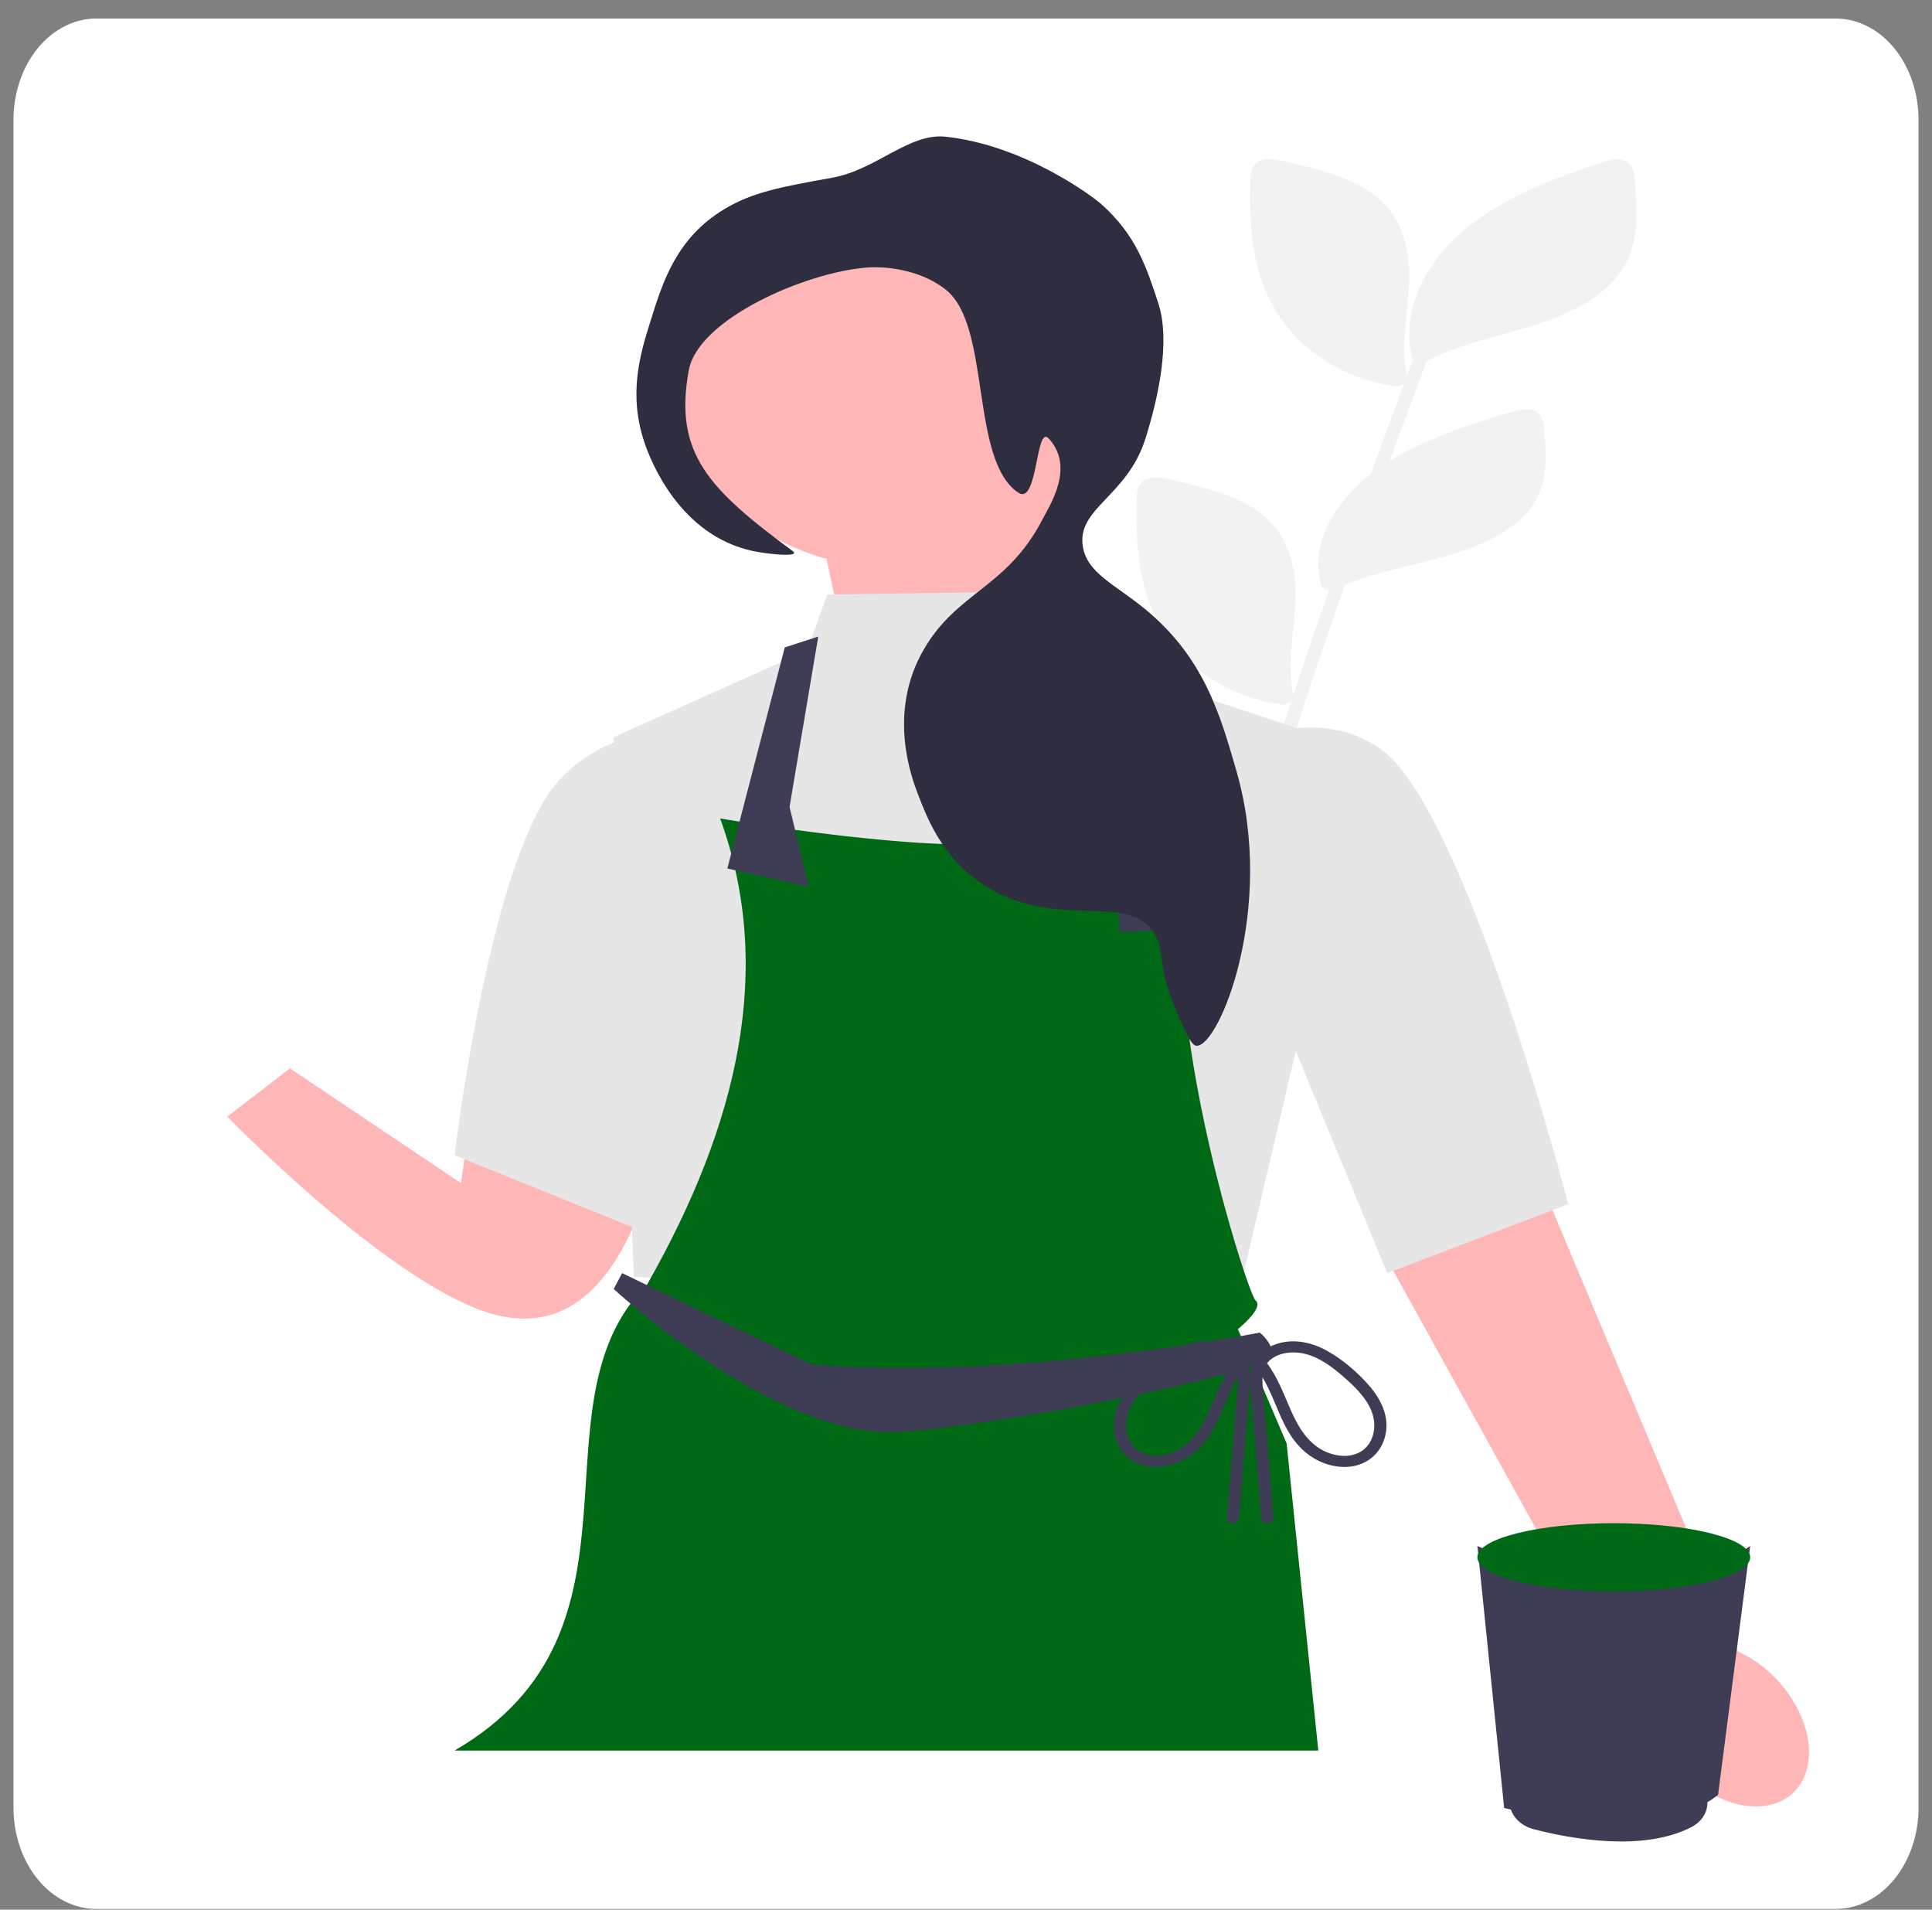 <svg width="85" height="84" viewBox="0 0 85 84" fill="none" xmlns="http://www.w3.org/2000/svg">
<rect x="0" y="0" width="85" height="84" fill="#808080" stroke="none"/>
<path d="M80.763 83.969H4.237C3.271 83.968 2.345 83.498 1.661 82.664C0.978 81.829 0.594 80.697 0.593 79.516V5.268C0.594 4.087 0.978 2.955 1.661 2.121C2.345 1.286 3.271 0.816 4.237 0.815H80.763C81.73 0.816 82.656 1.286 83.34 2.121C84.023 2.955 84.407 4.087 84.408 5.268V79.516C84.407 80.697 84.023 81.829 83.339 82.664C82.656 83.498 81.73 83.968 80.763 83.969Z" fill="white"/>
<path d="M52.968 74.708C52.097 70.836 51.669 66.908 51.603 62.977C51.538 59.074 51.828 55.171 52.383 51.293C52.946 47.365 53.789 43.465 54.815 39.597C55.84 35.731 57.048 31.898 58.351 28.086C59.654 24.273 61.057 20.475 62.467 16.682C62.64 16.218 62.812 15.753 62.987 15.289C63.094 14.999 62.521 14.876 62.413 15.164C60.995 18.975 59.575 22.785 58.242 26.616C56.903 30.461 55.652 34.327 54.579 38.224C53.517 42.072 52.631 45.952 52.006 49.859C51.381 53.767 51.014 57.709 51 61.652C50.986 65.596 51.322 69.485 52.083 73.353C52.181 73.848 52.286 74.339 52.395 74.831C52.462 75.127 53.035 75.001 52.968 74.706L52.968 74.708Z" fill="#F2F2F2"/>
<path d="M61.95 16.753C61.582 15.379 61.915 13.963 61.988 12.563C62.062 11.162 61.809 9.644 60.515 8.618C59.484 7.799 57.969 7.432 56.523 7.098C56.15 7.011 55.714 6.932 55.392 7.095C55.059 7.264 55.016 7.609 55.01 7.908C54.964 9.791 55.044 11.728 56.015 13.472C56.987 15.216 59.023 16.747 61.554 17" fill="#F2F2F2"/>
<path d="M56.95 30.753C56.582 29.379 56.915 27.963 56.988 26.563C57.062 25.162 56.809 23.644 55.515 22.618C54.484 21.799 52.969 21.432 51.523 21.098C51.15 21.011 50.714 20.931 50.392 21.095C50.059 21.264 50.016 21.609 50.01 21.908C49.964 23.791 50.044 25.728 51.015 27.472C51.987 29.216 54.023 30.747 56.554 31" fill="#F2F2F2"/>
<path d="M62.567 16C64.035 15.161 65.79 14.839 67.436 14.328C69.082 13.817 70.76 13.005 71.513 11.607C72.115 10.492 72.028 9.194 71.929 7.959C71.904 7.641 71.85 7.276 71.552 7.099C71.242 6.915 70.829 7.023 70.481 7.138C68.28 7.869 66.065 8.716 64.37 10.161C62.675 11.605 61.589 13.774 62.148 15.799" fill="#F2F2F2"/>
<path d="M58.567 26C60.035 25.254 61.79 24.968 63.436 24.514C65.082 24.06 66.76 23.338 67.513 22.095C68.115 21.104 68.028 19.95 67.929 18.852C67.904 18.57 67.85 18.245 67.552 18.088C67.242 17.924 66.829 18.021 66.481 18.123C64.28 18.773 62.065 19.525 60.37 20.809C58.675 22.094 57.589 24.022 58.148 25.821" fill="#F2F2F2"/>
<path d="M37.419 29.473L36 22.896L45.581 20L47 30L37.419 29.473Z" fill="#FFB6B6"/>
<path d="M30 42.083C30 42.083 29.883 60.788 21.192 57.644C16.671 56.008 10 49.113 10 49.113L12.757 46.994L20.282 52.042L21.699 42L30 42.08L30 42.083Z" fill="#FFB6B6"/>
<path d="M33 32.224C33 32.224 27.481 30.961 24.501 34.431C21.521 37.902 20 50.814 20 50.814L27.877 54L33 32.224Z" fill="#E6E6E6"/>
<path d="M64.58 42L68.206 53.002L77 73.915L72.42 76L60.909 55.19L58 44.087L64.58 42Z" fill="#FFB6B6"/>
<path d="M47.01 26L36.392 26.147L35.516 28.609L27 32.423L27.886 56.158L54.244 58L58.041 41.846L59 32.676L47.902 28.993L47.01 26Z" fill="#E6E6E6"/>
<path d="M52 34.075C52 34.075 56.956 30.303 60.721 32.931C64.486 35.559 69 52.967 69 52.967L61.033 56L52 34.075Z" fill="#E6E6E6"/>
<path d="M52.906 36.314C52.906 36.314 48.623 36.157 45.118 36.943C41.613 37.728 31.683 36 31.683 36C34.076 42.574 32.485 49.447 28.47 56.5C23.17 61.748 29.122 71.706 20 77H58L56.606 63.49L54.464 58.464C54.464 58.464 55.632 57.521 55.243 57.207C54.853 56.893 49.986 41.655 52.906 36.314Z" fill="#006916"/>
<path d="M34.526 28.478L32 38.203L35.579 39L34.737 35.493L36 28L34.526 28.478Z" fill="#3F3D56"/>
<path d="M48 28L49.273 41L51 40.92L49.875 28.638L48 28Z" fill="#3F3D56"/>
<path d="M55.424 58.615C55.424 58.615 44.7 60.752 35.7 60.015L27.37 56L27 56.699C27 56.699 34.224 63.373 39.612 62.984C45 62.594 56 60.236 56 59.647C56 59.057 55.424 58.615 55.424 58.615Z" fill="#3F3D56"/>
<path d="M78.199 79.29C79.746 78.692 80.046 76.675 78.87 74.784C77.694 72.894 75.487 71.846 73.939 72.444C72.392 73.041 72.092 75.059 73.268 76.949C74.444 78.84 76.652 79.888 78.199 79.29Z" fill="#FFB6B6"/>
<path d="M55.151 60.044C56.215 61.253 56.224 63.042 57.637 64.035C58.223 64.448 59.066 64.667 59.787 64.427C60.501 64.19 60.905 63.592 60.986 62.929C61.072 62.223 60.747 61.551 60.28 60.999C59.775 60.404 59.126 59.841 58.423 59.438C57.772 59.065 56.979 58.871 56.228 59.096C55.469 59.323 55.02 59.877 55.002 60.597C54.987 61.1 55.066 61.611 55.108 62.111L55.232 63.636L55.487 66.766C55.512 67.076 56.052 67.079 56.026 66.766L55.627 61.871C55.595 61.483 55.546 61.094 55.541 60.706C55.536 60.391 55.595 60.083 55.847 59.852C56.289 59.448 56.99 59.413 57.554 59.589C58.255 59.808 58.834 60.307 59.347 60.774C59.845 61.23 60.334 61.778 60.441 62.431C60.528 62.95 60.362 63.575 59.839 63.868C59.266 64.19 58.502 64.018 57.993 63.672C57.326 63.219 56.975 62.47 56.686 61.788C56.375 61.055 56.08 60.32 55.534 59.7C55.318 59.455 54.939 59.8 55.153 60.044L55.151 60.044Z" fill="#3F3D56"/>
<path d="M54.464 59.698C53.983 60.246 53.693 60.883 53.42 61.532C53.156 62.16 52.888 62.824 52.392 63.338C51.96 63.786 51.31 64.115 50.632 64.023C49.98 63.934 49.588 63.411 49.543 62.843C49.492 62.213 49.82 61.639 50.256 61.165C50.729 60.652 51.304 60.147 51.942 59.805C52.498 59.506 53.172 59.36 53.783 59.618C54.047 59.73 54.274 59.915 54.38 60.167C54.523 60.511 54.452 60.91 54.423 61.267C54.274 63.099 54.124 64.933 53.975 66.766C53.95 67.079 54.489 67.077 54.515 66.766C54.666 64.919 54.815 63.074 54.966 61.227C54.998 60.821 55.05 60.392 54.887 60.003C54.761 59.704 54.531 59.461 54.234 59.289C53.605 58.922 52.805 58.927 52.131 59.178C51.36 59.466 50.711 60.008 50.145 60.548C49.591 61.079 49.111 61.709 49.016 62.449C48.935 63.082 49.156 63.781 49.728 64.185C50.35 64.625 51.189 64.591 51.878 64.304C53.736 63.528 53.7 61.343 54.847 60.042C55.061 59.798 54.682 59.453 54.466 59.698L54.464 59.698Z" fill="#3F3D56"/>
<path d="M76.998 68.002C76.998 68.002 72.528 71.46 65 68.002L66.177 79.526C66.177 79.526 66.284 79.554 66.473 79.597C66.609 80.001 66.984 80.334 67.492 80.465C69.131 80.888 72.282 81.464 74.411 80.37C74.855 80.141 75.117 79.737 75.117 79.307V79.273C75.283 79.175 75.44 79.069 75.588 78.948L77 68L76.998 68.002Z" fill="#3F3D56"/>
<path d="M71 70C74.314 70 77 69.328 77 68.5C77 67.672 74.314 67 71 67C67.686 67 65 67.672 65 68.5C65 69.328 67.686 70 71 70Z" fill="#006916"/>
<path d="M39.5 25C44.747 25 49 21.642 49 17.5C49 13.358 44.747 10 39.5 10C34.253 10 30 13.358 30 17.5C30 21.642 34.253 25 39.5 25Z" fill="#FFB6B6"/>
<path d="M36.62 7.815C38.558 7.466 39.992 5.841 41.597 6.013C45.08 6.385 48.089 8.654 48.455 8.981C49.978 10.342 50.435 11.731 50.959 13.333C51.515 15.029 50.944 17.545 50.396 19.289C49.594 21.841 47.367 22.349 47.64 24.037C47.832 25.219 49.039 25.688 50.396 26.806C52.963 28.926 53.675 31.401 54.403 33.93C56.136 39.953 53.642 46.026 52.651 46C52.441 45.994 52.261 45.6 51.899 44.812C50.793 42.399 51.337 41.661 50.647 40.855C49.414 39.413 46.778 40.725 43.886 39.272C41.607 38.126 40.831 36.099 40.38 34.919C40.121 34.241 39.025 31.378 40.631 28.588C42.119 26.005 44.283 25.889 45.864 22.848C46.196 22.207 47.296 20.544 46.141 19.289C45.555 18.653 45.672 22.26 44.797 21.669C42.669 20.235 43.614 14.376 41.632 12.759C40.685 11.986 39.249 11.684 38.127 11.77C35.461 11.973 30.723 14.024 30.305 16.282C29.635 19.916 31.158 21.502 34.871 24.236C35.273 24.531 33.755 24.373 33.118 24.236C29.878 23.539 28.612 20.227 28.361 19.488C27.621 17.318 28.179 15.529 28.612 14.146C29.164 12.377 29.758 10.473 31.868 9.199C33.116 8.446 34.394 8.216 36.626 7.815L36.62 7.815Z" fill="#2F2E41"/>
</svg>
